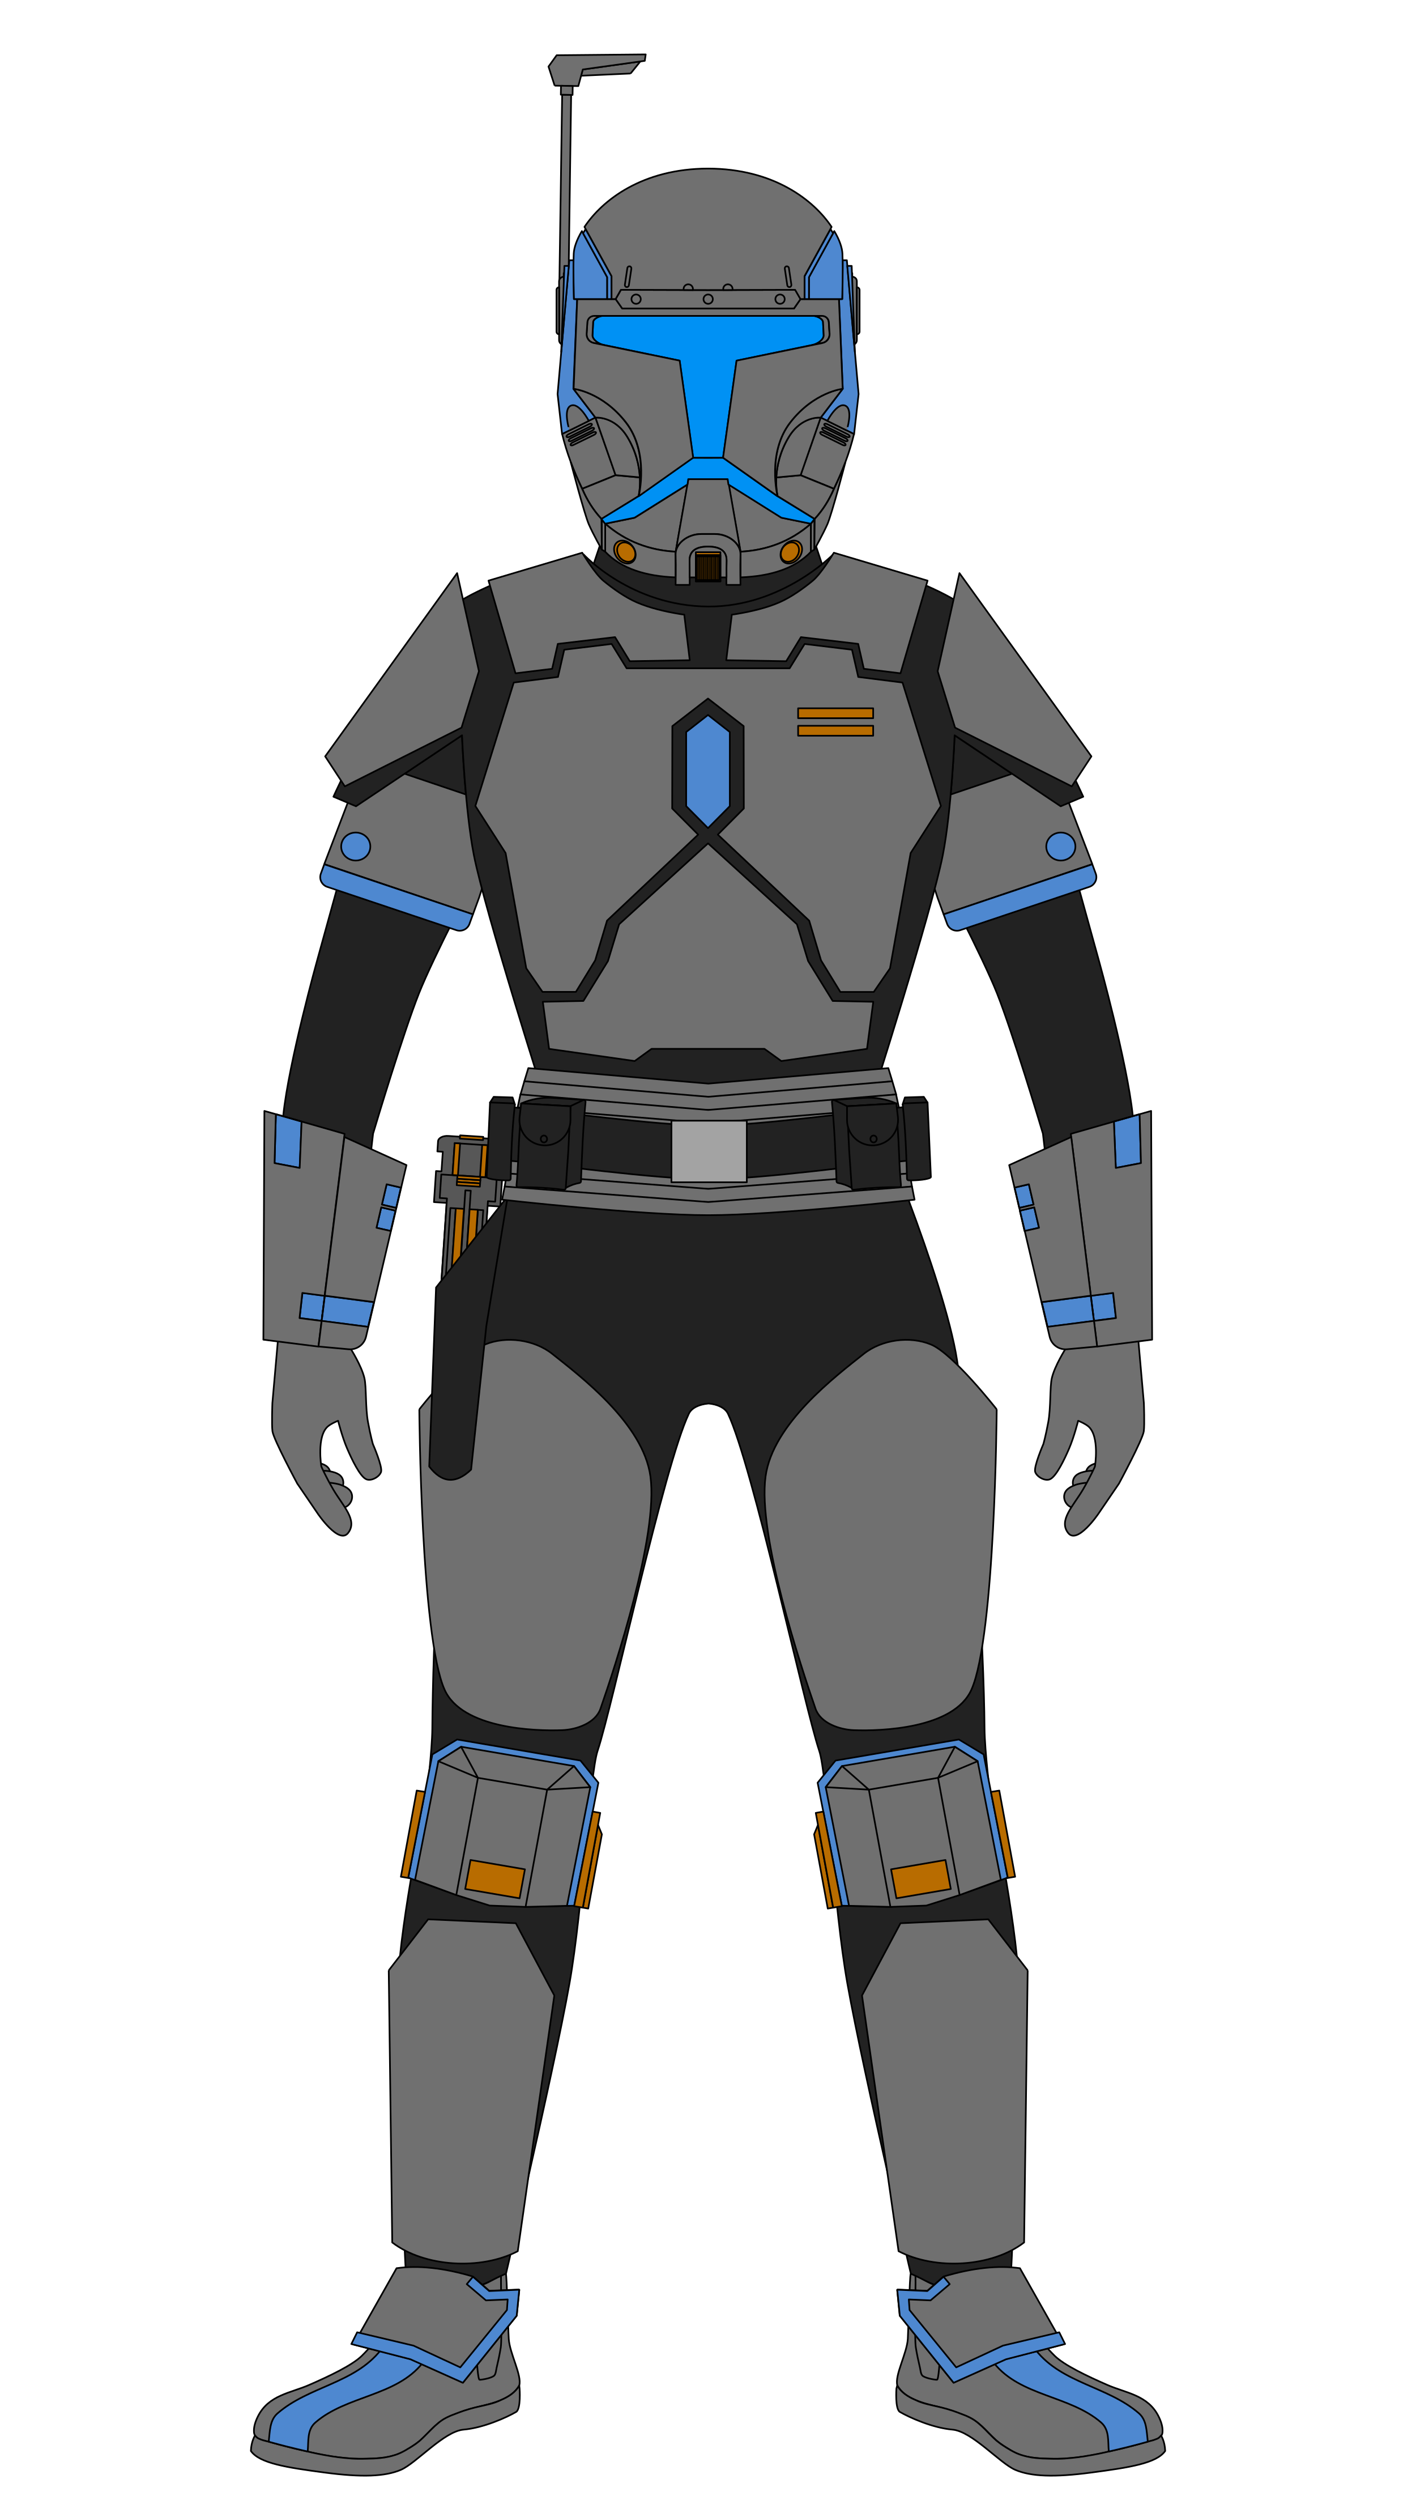 <?xml version='1.0' encoding='UTF-8'?>
<svg version="1.1" id="Female-Body" xmlns="http://www.w3.org/2000/svg" xmlns:serif="http://www.serif.com/" viewBox="0 -55 170 300" style="fill-rule: evenodd; stroke-width: 0.2px; stroke-linejoin: round;" width="170" height="300">
<style>
mask {
mask-type: alpha;
}
.decal {
stroke: none;
}
</style>
<defs id="Masks" stroke="none">
<mask id="HelmetsMask"> <use href="#Helmets"/> </mask>
<mask id="CollarMask"> <use href="#Collar"/> </mask>
<mask id="ShouldersMask"> <use href="#Shoulders"/> </mask>
<mask id="ChestMask"> <use href="#Chest"/> </mask>
<mask id="BicepsMask"> <use href="#Biceps"/> </mask>
<mask id="GauntletsMask"> <use href="#Gauntlets"/> </mask>
<mask id="WaistMask"> <use href="#Waist"/> </mask>
<mask id="GroinMask"> <use href="#Groin"/> </mask>
<mask id="ThighsMask"> <use href="#Thighs"/> </mask>
<mask id="KneesMask"> <use href="#Knees"/> </mask>
<mask id="ShinsMask"> <use href="#Shins"/> </mask>
<mask id="FootMask"> <use href="#Foot"/> </mask>
</defs>
<defs id="Decals"/><g id="Main-Body" fill="white" stroke="black">
<g id="Extras_Back">
<g id="Back"><g id="NO-CAPES_Back" class="option" style="display: inherit;">
</g>
</g>
</g>
<g id="Extras-BackDecals" mask="url(#BackMask)">
</g>
<g id="Suit">
<g id="Neck-Seal">
<path id="Plain-Neck-Seal" class="option" d="M95.11,1.97l3.79,11.37l-1.61,2.77l-12.25,2.82l-12.32-2.82l-1.46-3.4 l3.63-10.74L85,2.66L95.11,1.97" fill="rgb(34, 34, 34)" style="display: inherit;"/></g>
<g id="Flight-Suit" fill="rgb(34, 34, 34)">
<path d="M38.1,60.17l5.2-18.8l12.15-8.13l1.9,16.49c0,0-5.25,9.95-7.06,14.51c-1.86,4.7-5.09,15.42-5.5,16.81 l-2.88,24.91l-8.36-2.66c0,0-0.3-17.29,0.46-24.47C34.68,72.42,38.1,60.17,38.1,60.17z"/>
<path d="M131.9,60.17l-5.22-18.86l-12.06-8.07l-1.92,16.59c0,0,5.2,9.85,7.01,14.41c1.86,4.7,5.09,15.42,5.5,16.81 l2.88,24.91l8.36-2.66c0,0,0.3-17.29-0.46-24.47C135.32,72.42,131.9,60.17,131.9,60.17z"/>
<path d="M84.99,113.44c-1.03,0.1-1.95,0.5-2.29,1.22c-3,6.3-9.17,35.13-10.95,40.44c-0.97,2.89-1.74,18.7-3.38,27.92 c-1.96,11.01-8.39,38.11-8.39,38.11l-11.15-1.15c0,0-1.44-27.22-1.04-37.12c0.3-7.53,3.42-22.31,3.42-22.31s0.67-5.4,0.69-8.12 c0.06-9.82,0.93-31.66,2.88-44.2C56.3,98.31,65.7,77.5,65.7,77.5s12.18,4.76,19.34,4.76c7.16,0,19.44-4.86,19.44-4.86 s8.88,20.92,10.42,30.83c1.95,12.54,3.24,34.38,3.3,44.2c0.02,2.72,0.69,8.12,0.69,8.12s3.12,14.79,3.42,22.31 c0.4,9.91-1.04,37.12-1.04,37.12l-11.15,1.15c0,0-6.43-27.1-8.39-38.11c-1.64-9.22-2.41-25.03-3.38-27.92 c-1.78-5.31-7.96-34.13-10.95-40.44c-0.35-0.73-1.3-1.14-2.34-1.23L84.99,113.44z"/>
</g>
<g id="Sleeves" class="toggle" fill="rgb(34, 34, 34)">
<path d="M41.92,41.42l0.81,0.34l12.73-8.52c0,0,0.36,8.98,1.42,14.37c0.15,0.75,0.37,1.69,0.64,2.79l-1.69,5.45 c0,0-5.75-2.25-8.27-3.72C45.11,50.7,40.7,47,40.7,47L41.92,41.42z"/>
<path d="M112.55,50.4c0.28-1.1,0.5-2.04,0.64-2.79c1.06-5.39,1.42-14.37,1.42-14.37l12.73,8.52l0.81-0.34l1.22,5.58 c0,0-4.4,3.7-6.85,5.13c-2.52,1.48-8.28,3.72-8.28,3.72L112.55,50.4z"/>
</g>
</g>
<g id="Boots"><g id="Basic_Boots" class="option" style="display: inherit;">
<g id="Main_Basic-Boot" fill="rgb(112, 112, 112)">
<path d="M60.73,217.89c-0.18-0.07-2.31,1.28-3.52,1.48c-1.29,0.22-2.7,0.2-4.07,0.06l-0.56-0.06l-0.02,0l-0.07-0.01 l-0.18-0.02l-0.28-0.04l-0.12-0.02c-0.32-0.04-0.64-0.09-0.95-0.14l-0.49-0.1l-0.1-0.03l-0.04-0.01l-0.08-0.02l-0.34-0.08 l-0.3-0.08l-0.05-0.01c-1.05-0.28-0.85-0.78-0.85-0.78c0,1.45-1.51,5.98-5.27,9.68c-1.14,1.13-3.92,2.45-6.33,3.5 c-2.21,0.97-4.87,1.2-6.15,3.78c-0.28,0.56-0.52,1.24-0.47,1.88c0.06,0.82,0.95,0.93,1.65,1.13c1.73,0.49,3.22,0.86,5.22,1.31 c2.28,0.51,4.34,0.82,6.65,0.76c1.73-0.05,3.2-0.12,4.72-1.03c0.61-0.37,1.24-0.74,1.77-1.22c1.19-1.08,1.96-2.21,3.48-2.85 c1.1-0.47,2.24-0.85,3.41-1.13c1.65-0.39,4.06-0.94,4.95-2.57c0.34-1.22-1.15-3.83-1.26-5.59 C60.99,224.26,60.85,217.94,60.73,217.89z"/>
<path d="M109.34,217.89c0.18-0.07,2.31,1.28,3.52,1.48c1.29,0.22,2.7,0.2,4.07,0.06l0.55-0.06l0.02,0l0.07-0.01 l0.18-0.02l0.28-0.04l0.12-0.02c0.32-0.04,0.64-0.09,0.95-0.14l0.49-0.1l0.1-0.03l0.04-0.01l0.08-0.02l0.34-0.08l0.3-0.08 l0.05-0.01c1.05-0.28,0.85-0.78,0.85-0.78c0,1.45,1.51,5.98,5.27,9.68c1.14,1.13,3.92,2.45,6.33,3.5 c2.21,0.97,4.87,1.2,6.15,3.78c0.28,0.56,0.52,1.24,0.47,1.88c-0.06,0.82-0.95,0.93-1.65,1.13c-1.73,0.49-3.22,0.86-5.21,1.31 c-2.28,0.51-4.34,0.82-6.65,0.76c-1.73-0.05-3.2-0.12-4.72-1.03c-0.61-0.37-1.24-0.74-1.77-1.22c-1.19-1.08-1.96-2.21-3.48-2.85 c-1.11-0.47-2.24-0.85-3.41-1.13c-1.65-0.39-4.07-0.94-4.95-2.57c-0.34-1.22,1.15-3.83,1.26-5.59 C109.07,224.26,109.21,217.94,109.34,217.89z"/>
</g>
<g id="Bottom_Basic-Boot" fill="rgb(112, 112, 112)">
<path d="M62.34,231.27c-0.44,0.81-1.26,1.35-2.18,1.74c-0.84,0.42-1.82,0.6-2.77,0.82 c-0.13,0.03-0.26,0.06-0.38,0.09c-0.19,0.05-0.38,0.1-0.56,0.15c-0.06,0.02-0.11,0.03-0.17,0.05l-0.1,0.03 c-0.06,0.02-0.12,0.04-0.18,0.06c-0.03,0.01-0.05,0.02-0.08,0.02c-0.1,0.03-0.2,0.07-0.31,0.1c-0.04,0.01-0.07,0.02-0.11,0.04 l-0.05,0.02c-0.16,0.05-0.31,0.11-0.47,0.17c-0.03,0.01-0.07,0.03-0.1,0.04c-0.14,0.05-0.28,0.11-0.42,0.16l-0.11,0.04 c-0.08,0.03-0.17,0.07-0.25,0.1c-0.04,0.01-0.07,0.03-0.11,0.05c-0.25,0.11-0.48,0.22-0.7,0.35l-0.03,0.02 c-0.02,0.01-0.03,0.02-0.05,0.03c-0.07,0.04-0.13,0.08-0.2,0.13l-0.04,0.03c-0.01,0.01-0.03,0.02-0.04,0.03 c-0.06,0.05-0.13,0.09-0.19,0.14l-0.05,0.04l-0.08,0.07c-0.26,0.21-0.51,0.44-0.75,0.68l-0.07,0.07c-0.13,0.13-0.26,0.26-0.4,0.4 c-0.14,0.14-0.28,0.28-0.42,0.42c-0.14,0.14-0.29,0.29-0.45,0.43l-0.05,0.05c-0.05,0.04-0.1,0.08-0.14,0.12 c-0.01,0.01-0.02,0.01-0.03,0.02c-0.08,0.06-0.16,0.13-0.24,0.19c-0.05,0.04-0.11,0.08-0.16,0.12l-0.03,0.02 c-0.07,0.05-0.14,0.1-0.21,0.14c-0.03,0.02-0.06,0.04-0.09,0.06c-0.1,0.07-0.21,0.13-0.31,0.2c-0.07,0.04-0.14,0.09-0.22,0.13 l-0.09,0.05l-0.23,0.14l-0.11,0.06l-0.07,0.04l-0.07,0.04c-0.11,0.06-0.21,0.11-0.32,0.16c-0.05,0.02-0.1,0.05-0.15,0.07 l-0.05,0.02c-0.32,0.14-0.63,0.24-0.95,0.32l-0.06,0.01l-0.07,0.02c-0.02,0-0.05,0.01-0.07,0.02c-0.06,0.01-0.13,0.03-0.2,0.04 c-0.05,0.01-0.1,0.02-0.15,0.03l-0.12,0.02l-0.04,0.01c-0.03,0.01-0.07,0.01-0.1,0.02c-0.06,0.01-0.11,0.02-0.17,0.02 c-0.08,0.01-0.16,0.02-0.24,0.03c-0.02,0-0.04,0.01-0.06,0.01c-0.2,0.02-0.41,0.04-0.61,0.05c-0.11,0.01-0.23,0.01-0.34,0.02 l-0.1,0c-0.22,0.01-0.44,0.02-0.66,0.02c-0.14,0-0.29,0.01-0.43,0.01c-0.05,0-0.1,0-0.16,0c-0.07,0-0.15,0-0.22,0 c-0.05,0-0.11,0-0.16,0l-0.05,0c-0.26-0.01-0.52-0.01-0.78-0.03c-0.03,0-0.07,0-0.11-0.01l-0.1-0.01c-0.03,0-0.07,0-0.1-0.01 c-0.38-0.03-0.76-0.06-1.13-0.11l-0.1-0.01c-0.09-0.01-0.19-0.02-0.28-0.04c-0.04-0.01-0.08-0.01-0.12-0.02l-0.1-0.01 c-0.08-0.01-0.15-0.02-0.23-0.03c-0.33-0.05-0.66-0.11-0.99-0.17c-0.07-0.01-0.15-0.03-0.22-0.04l-0.1-0.02 c-0.03-0.01-0.07-0.01-0.1-0.02l-0.1-0.02c-0.03-0.01-0.07-0.01-0.1-0.02l-0.07-0.01c-0.08-0.02-0.16-0.03-0.24-0.05l-0.1-0.02 c-0.1-0.02-0.19-0.04-0.28-0.06c-0.08-0.02-0.16-0.04-0.25-0.05l-0.02-0.01c-0.52-0.12-1.01-0.23-1.48-0.34l-0.18-0.04 c-0.13-0.03-0.26-0.06-0.39-0.09l-0.16-0.04l-0.07-0.02c-0.18-0.04-0.37-0.09-0.55-0.14c-0.11-0.03-0.22-0.06-0.33-0.08 c-0.32-0.08-0.63-0.16-0.94-0.25l-0.14-0.04c-0.05-0.01-0.1-0.03-0.16-0.04l-0.06-0.02c-0.24-0.07-0.49-0.13-0.74-0.2l-0.06-0.02 L32,237.96l-0.26-0.07l-0.09-0.02l-0.13-0.04l-0.05-0.02l-0.11-0.04l-0.09-0.03l-0.04-0.02l-0.05-0.02l-0.02-0.01l-0.05-0.02 l-0.05-0.02l-0.02-0.01l-0.05-0.03l-0.06-0.03l-0.05-0.04l-0.05-0.04c-0.08-0.07-0.15-0.14-0.21-0.23l0,0c0,0-0.46,0.68-0.5,1.86 c1.04,1.49,4.31,1.99,8.84,2.59c4.5,0.6,7.28,0.48,9.16-0.32c1.88-0.81,5.18-4.63,7.54-4.83c2.36-0.2,5.15-1.45,6.3-2.12 c0.6-0.35,0.42-2.81,0.42-2.81L62.34,231.27z"/>
<path d="M107.72,231.27c0.44,0.81,1.26,1.35,2.18,1.74c0.84,0.42,1.82,0.6,2.77,0.82c0.13,0.03,0.25,0.06,0.38,0.09 c0.19,0.05,0.38,0.1,0.56,0.15c0.06,0.02,0.11,0.03,0.17,0.05l0.1,0.03c0.06,0.02,0.12,0.04,0.18,0.06 c0.03,0.01,0.05,0.02,0.08,0.02c0.1,0.03,0.2,0.07,0.31,0.1c0.04,0.01,0.07,0.02,0.11,0.04l0.05,0.02 c0.16,0.05,0.31,0.11,0.47,0.17c0.03,0.01,0.07,0.03,0.1,0.04c0.14,0.05,0.28,0.11,0.42,0.16l0.11,0.04 c0.08,0.03,0.17,0.07,0.25,0.1c0.04,0.01,0.07,0.03,0.11,0.05c0.25,0.11,0.48,0.22,0.69,0.35l0.03,0.02 c0.02,0.01,0.03,0.02,0.05,0.03c0.07,0.04,0.13,0.08,0.2,0.13l0.04,0.03c0.01,0.01,0.03,0.02,0.04,0.03 c0.06,0.05,0.13,0.09,0.19,0.14l0.05,0.04l0.08,0.07c0.26,0.21,0.51,0.44,0.75,0.68l0.07,0.07c0.13,0.13,0.26,0.26,0.39,0.4 c0.14,0.14,0.28,0.28,0.42,0.42c0.15,0.14,0.29,0.29,0.45,0.43l0.05,0.05c0.05,0.04,0.1,0.08,0.15,0.12 c0.01,0.01,0.02,0.01,0.03,0.02c0.08,0.06,0.16,0.13,0.24,0.19c0.05,0.04,0.11,0.08,0.16,0.12l0.03,0.02 c0.07,0.05,0.14,0.1,0.21,0.14c0.03,0.02,0.06,0.04,0.09,0.06c0.1,0.07,0.2,0.13,0.31,0.2c0.07,0.04,0.14,0.09,0.21,0.13 l0.09,0.05l0.23,0.14l0.11,0.06l0.07,0.04l0.07,0.04c0.11,0.06,0.21,0.11,0.32,0.16c0.05,0.02,0.1,0.05,0.15,0.07l0.05,0.02 c0.32,0.14,0.63,0.24,0.95,0.32l0.06,0.01l0.07,0.02c0.02,0,0.05,0.01,0.07,0.02c0.07,0.01,0.13,0.03,0.2,0.04 c0.05,0.01,0.1,0.02,0.15,0.03l0.12,0.02l0.04,0.01c0.03,0.01,0.07,0.01,0.1,0.02c0.06,0.01,0.11,0.02,0.17,0.02 c0.08,0.01,0.16,0.02,0.24,0.03c0.02,0,0.04,0.01,0.06,0.01c0.2,0.02,0.41,0.04,0.61,0.05c0.11,0.01,0.23,0.01,0.34,0.02l0.1,0 c0.22,0.01,0.44,0.02,0.66,0.02c0.14,0,0.29,0.01,0.43,0.01c0.05,0,0.1,0,0.16,0c0.07,0,0.15,0,0.22,0c0.05,0,0.11,0,0.16,0 l0.05,0c0.26-0.01,0.52-0.01,0.78-0.03c0.04,0,0.07,0,0.11-0.01l0.1-0.01c0.03,0,0.07,0,0.1-0.01c0.38-0.03,0.76-0.06,1.13-0.11 l0.1-0.01c0.09-0.01,0.19-0.02,0.28-0.04c0.04-0.01,0.08-0.01,0.12-0.02l0.1-0.01c0.08-0.01,0.15-0.02,0.23-0.03 c0.33-0.05,0.66-0.11,0.99-0.17c0.07-0.01,0.15-0.03,0.22-0.04l0.1-0.02c0.03-0.01,0.07-0.01,0.1-0.02l0.1-0.02 c0.03-0.01,0.07-0.01,0.1-0.02l0.07-0.01c0.08-0.02,0.16-0.03,0.24-0.05l0.1-0.02c0.09-0.02,0.19-0.04,0.28-0.06 c0.08-0.02,0.16-0.04,0.25-0.05l0.02-0.01c0.52-0.12,1.01-0.23,1.48-0.34l0.18-0.04c0.13-0.03,0.26-0.06,0.39-0.09l0.16-0.04 l0.07-0.02c0.19-0.04,0.37-0.09,0.55-0.14c0.11-0.03,0.22-0.06,0.32-0.08c0.31-0.08,0.63-0.16,0.94-0.25l0.14-0.04 c0.05-0.01,0.1-0.03,0.16-0.04l0.06-0.02c0.24-0.07,0.49-0.13,0.74-0.2l0.06-0.02l0.09-0.02l0.26-0.07l0.09-0.02l0.13-0.04 l0.05-0.02l0.11-0.04l0.09-0.03l0.04-0.02l0.05-0.02l0.03-0.01l0.05-0.02l0.05-0.02l0.02-0.01l0.05-0.03l0.05-0.03l0.05-0.04 l0.05-0.04c0.08-0.07,0.15-0.14,0.21-0.23l0,0c0,0,0.46,0.68,0.5,1.86c-1.04,1.49-4.31,1.99-8.84,2.59 c-4.5,0.6-7.28,0.48-9.16-0.32c-1.88-0.81-5.18-4.63-7.55-4.83c-2.36-0.2-5.15-1.45-6.3-2.12c-0.6-0.35-0.42-2.81-0.42-2.81 L107.72,231.27z"/>
</g>
<g id="Top_Basic-Boot" fill="rgb(78, 136, 208)">
<path d="M49.35,218.75c-0.62,3.05-1.6,5.71-3.64,8.28c-3.18,4.01-8.62,4.33-12.38,7.58 c-0.97,0.83-0.92,2.18-1.07,3.41c1.56,0.44,2.93,0.78,4.68,1.18c0.12-1.23-0.1-2.6,0.93-3.49c3.76-3.25,9.68-3.13,12.86-7.13 c2.08-2.62,2.09-5.99,2.69-9.13c-0.09-0.01-0.19-0.02-0.28-0.02l-0.56-0.06l-0.02,0l-0.07-0.01l-0.18-0.02l-0.28-0.04l-0.12-0.02 c-0.32-0.04-0.64-0.09-0.95-0.14l-0.49-0.1l-0.1-0.03l-0.04-0.01l-0.08-0.02l-0.34-0.08l-0.3-0.08l-0.05-0.01 C49.49,218.79,49.42,218.77,49.35,218.75z"/>
<path d="M120.71,218.75c0.63,3.05,1.6,5.71,3.64,8.28c3.18,4.01,8.62,4.33,12.38,7.58c0.96,0.83,0.92,2.18,1.07,3.41 c-1.56,0.44-2.93,0.78-4.68,1.18c-0.12-1.23,0.1-2.6-0.93-3.49c-3.76-3.25-9.68-3.13-12.86-7.13c-2.08-2.62-2.09-5.99-2.69-9.13 c0.09-0.01,0.19-0.02,0.28-0.02l0.55-0.06l0.02,0l0.07-0.01l0.18-0.02l0.28-0.04l0.12-0.02c0.32-0.04,0.64-0.09,0.95-0.14 l0.49-0.1l0.1-0.03l0.04-0.01l0.08-0.02l0.34-0.08l0.3-0.08l0.05-0.01C120.57,218.79,120.64,218.77,120.71,218.75z"/>
</g>
<g id="Side_Basic-Boot" fill="rgb(112, 112, 112)">
<path d="M60.15,218.12c-1.21,0.53-1.84,1.07-2.95,1.25c-0.06,0.01-0.12,0.02-0.18,0.03 c-0.02,0.38-0.01,0.77-0.02,1.11c-0.04,1.92,0.2,10.09,0.58,10.08c0.38-0.01,1.48-0.22,1.76-0.51c0.19-0.2,0.22-0.67,0.28-0.92 c0.19-0.81,0.37-1.63,0.5-2.45C60.29,225.59,60.12,219.79,60.15,218.12z"/>
<path d="M109.91,218.12c1.21,0.53,1.85,1.07,2.95,1.25c0.06,0.01,0.12,0.02,0.18,0.03c0.02,0.38,0.01,0.77,0.02,1.11 c0.04,1.92-0.2,10.09-0.57,10.08c-0.38-0.01-1.48-0.22-1.76-0.51c-0.19-0.2-0.22-0.67-0.28-0.92c-0.19-0.81-0.37-1.63-0.5-2.45 C109.77,225.59,109.95,219.79,109.91,218.12z"/>
</g>
</g>
</g>
<g id="Gloves">
<g id="Left-Glove"><g id="Basic_Left_Glove" class="option" fill="rgb(112, 112, 112)" style="display: inherit;">
<path d="M133.16,120.46c-0.46-0.03-0.9-0.01-1.36,0.09c-0.31,0.07-0.62,0.16-0.9,0.34 c-0.85,0.55-0.62,1.76,0.14,2.21c0.89,0.53,2.29,0.01,2.69-1.02C133.9,121.66,133.39,120.86,133.16,120.46"/>
<path d="M131.6,121.51c-0.46-0.02-0.9-0.02-1.36,0.09c-0.31,0.07-0.62,0.16-0.9,0.34c-0.85,0.55-0.62,1.76,0.14,2.21 c0.89,0.53,2.29,0.01,2.69-1.02C132.34,122.71,131.83,121.91,131.6,121.51"/>
<path d="M130.49,122.93c-0.46,0.05-1.02,0.12-1.46,0.3c-0.3,0.12-0.59,0.25-0.85,0.47c-0.78,0.68-0.4,1.83,0.4,2.17 c0.94,0.39,2.27-0.34,2.55-1.42C131.24,124.01,130.49,122.93,130.49,122.93z"/>
<path d="M127.97,106.79c0,0-1.34,2.09-1.69,3.59c-0.25,1.06-0.11,3.58-0.43,5.28c-0.31,1.7-0.59,2.64-0.59,2.64 s-1.18,2.71-0.98,3.34c0.21,0.62,1.25,1.18,1.84,0.85c0.74-0.41,1.66-2.32,2.24-3.67c0.59-1.37,1.08-3.32,1.08-3.32 s0.81,0.32,1.23,0.68c1.38,1.2,0.78,4.82,0.78,4.82s-0.57,1.29-1.43,2.75c-1.17,1.99-2.97,3.7-1.78,5.22 c1.11,1.42,3.63-2.31,3.63-2.31l2.47-3.62c0,0,2.84-5.26,2.98-6.28c0.11-0.78,0.01-3.38,0.01-3.38l-0.89-10.08l-4.5,0.42 l-3.7,1.36L127.97,106.79"/>
</g>
</g>
<g id="Right-Glove"><g id="Basic_Right_Glove" class="option" fill="rgb(112, 112, 112)" style="display: inherit;">
<path d="M36.86,120.46c0.46-0.03,0.9-0.01,1.36,0.09c0.31,0.07,0.62,0.16,0.9,0.34c0.85,0.55,0.62,1.76-0.14,2.21 c-0.89,0.53-2.29,0.01-2.69-1.02C36.12,121.66,36.64,120.86,36.86,120.46"/>
<path d="M38.42,121.51c0.46-0.02,0.9-0.02,1.36,0.09c0.31,0.07,0.62,0.16,0.9,0.34c0.85,0.55,0.62,1.76-0.14,2.21 c-0.89,0.53-2.29,0.01-2.69-1.02C37.68,122.71,38.2,121.91,38.42,121.51"/>
<path d="M39.54,122.93c0.46,0.05,1.02,0.12,1.46,0.3c0.3,0.12,0.6,0.25,0.85,0.47c0.78,0.68,0.4,1.83-0.4,2.17 c-0.94,0.39-2.27-0.34-2.55-1.42C38.78,124.01,39.54,122.93,39.54,122.93z"/>
<path d="M42.06,106.79c0,0,1.34,2.09,1.69,3.59c0.25,1.06,0.11,3.58,0.43,5.28c0.31,1.7,0.59,2.64,0.59,2.64 s1.18,2.71,0.98,3.34c-0.21,0.62-1.24,1.18-1.84,0.85c-0.74-0.41-1.66-2.32-2.24-3.67c-0.59-1.37-1.08-3.32-1.08-3.32 s-0.81,0.32-1.23,0.68c-1.38,1.2-0.78,4.82-0.78,4.82s0.57,1.29,1.43,2.75c1.17,1.99,2.97,3.7,1.78,5.22 c-1.11,1.42-3.63-2.31-3.63-2.31l-2.47-3.62c0,0-2.84-5.26-2.98-6.28c-0.11-0.78-0.01-3.38-0.01-3.38l0.89-10.08l4.5,0.42 l3.7,1.36L42.06,106.79"/>
</g>
</g>
</g>
<g id="Biceps">
<g id="Left-Biceps"><g id="Full-Band_Biceps_Left" class="option" style="display: inherit;">
<path id="Main_Full-Band_Biceps_Left" d="M113.29,54.73l-0.74-2.02l-3.43-10.67c0,0,12.7-4.29,16.3-5.51 c0.52-0.18,1.09,0.09,1.29,0.6c1.1,2.89,4.43,11.57,4.43,11.57L113.29,54.73" fill="rgb(112, 112, 112)"/>
<g id="Trim_Full-Band_Biceps_Left" fill="rgb(78, 136, 208)">
<path d="M127.36,44.91c0.97,0,1.75,0.75,1.75,1.68c0,0.93-0.78,1.68-1.75,1.68c-0.97,0-1.75-0.75-1.75-1.68 C125.61,45.66,126.39,44.91,127.36,44.91"/>
<path d="M131.14,48.72l0.41,1.12c0.12,0.31,0.1,0.66-0.05,0.96c-0.15,0.3-0.41,0.53-0.72,0.63 c-3.28,1.1-12.3,4.12-15.5,5.2c-0.64,0.21-1.33-0.12-1.57-0.75l-0.42-1.15L131.14,48.72"/>
</g>
</g></g>
<g id="Right-Biceps"><g id="Full-Band_Biceps_Right" class="option" style="display: inherit;">
<path id="Main_Full-Band_Biceps_Right" d="M56.78,54.73l0.74-2.02l3.43-10.67c0,0-12.7-4.29-16.3-5.51 c-0.52-0.18-1.09,0.09-1.29,0.6c-1.1,2.89-4.43,11.57-4.43,11.57L56.78,54.73" fill="rgb(112, 112, 112)"/>
<g id="Trim_Full-Band_Biceps_Right" fill="rgb(78, 136, 208)">
<path d="M42.71,44.91c-0.97,0-1.75,0.75-1.75,1.68c0,0.93,0.79,1.68,1.75,1.68c0.97,0,1.75-0.75,1.75-1.68 C44.47,45.66,43.68,44.91,42.71,44.91"/>
<path d="M38.93,48.72l-0.41,1.12c-0.11,0.31-0.1,0.66,0.05,0.96s0.41,0.53,0.72,0.63c3.28,1.1,12.3,4.12,15.51,5.2 c0.64,0.21,1.33-0.12,1.56-0.75l0.42-1.15L38.93,48.72"/>
</g>
</g></g>
</g>
<g id="BicepsDecals" mask="url(#BicepsMask)">
</g>
<path id="Vest" d="M91.61,82.96c-4.3,0.88-8.84,0.88-13.14,0c-4.33-0.88-12.83-5.29-12.83-5.29s-7.42-23.26-8.75-30.06 c-1.06-5.39-1.42-14.37-1.42-14.37l-12.73,8.52l-2.71-1.15c0,0,7.62-16.73,12.62-21.57c4.53-4.39,17.42-7.5,17.42-7.5 s5.68,6.2,14.97,6.25c8.84,0.04,14.97-6.25,14.97-6.25s12.89,3.12,17.42,7.5c5.01,4.85,12.62,21.57,12.62,21.57l-2.71,1.15 l-12.73-8.52c0,0-0.36,8.98-1.42,14.37c-1.33,6.79-8.76,30.06-8.76,30.06S95.93,82.08,91.61,82.96z" fill="rgb(34, 34, 34)"/>
<g id="SuitDecals" mask="url(#SuitMask)">
</g>
<g class="swappable" id="Chest"><g id="Chest_Galaxy">
<g id="Abdomen_Galaxy">
<path id="Abdomen-Plate_Galaxy" d="M78.22,70.87l-2.02,1.46l-10.28-1.46l-0.75-5.65l4.87-0.1l2.95-4.79l1.34-4.41 l10.66-9.7L85,46.24l0.02-0.02l10.66,9.7l1.34,4.41l2.95,4.79l4.87,0.1l-0.75,5.65L93.8,72.33l-2.02-1.46H78.22z" fill="rgb(112, 112, 112)"/>
<path id="Trauma-Plate_Abdomen_Galaxy" class="toggle" style="display:none" d="M84.98,48.45l-9.21,8.38l-1.27,4.18l-3.53,5.74l-3.92,0.08 l0.34,2.59l8.37,1.19l1.91-1.38h14.64l1.91,1.38l8.37-1.19l0.34-2.59l-3.92-0.08l-3.53-5.74l-1.27-4.18l-9.21-8.38L85,48.47 L84.98,48.45z" fill="rgb(255, 255, 255)"/>
</g>
<g id="Full-Chest_Galaxy">
<path id="Chest-Plate_Galaxy" d="M80.72,32.14l-0.02,9.88l3.12,3.14L72.88,55.48l-1.42,4.76l-2.32,3.79h-4.01 l-1.95-2.83L60.7,47.37l-3.63-5.65l4.61-14.81l5.31-0.67l0.75-3.27l5.69-0.69l1.8,2.92h19.57l1.8-2.92l5.69,0.69l0.75,3.27 l5.31,0.67l4.61,14.81l-3.63,5.65l-2.48,13.84l-1.95,2.83h-4.01l-2.32-3.79l-1.42-4.76L86.18,45.16l3.12-3.14l-0.02-9.88 L85,28.83L80.72,32.14z" fill="rgb(112, 112, 112)"/>
<path id="Trauma-Plating_Left-Chest_Galaxy" class="toggle" style="display:none" d="M95.71,26.84H85.12l5.81,4.5l0.02,11.36l-2.42,2.42 l10.04,9.47l1.49,4.98l1.73,2.82H104l1.25-1.82l2.47-13.81l3.4-5.29l-4.06-13.06l-5.4-0.68l-0.75-3.27l-3.48-0.42L95.71,26.84z" fill="rgb(255, 255, 255)"/>
<path id="Trauma-Plating_Right-Chest_Galaxy" class="toggle" style="display:none" d="M72.56,24.04l-3.48,0.42l-0.75,3.27l-5.4,0.68 l-4.07,13.06l3.4,5.29l2.47,13.81L66,62.39h2.21l1.73-2.82l1.49-4.98l10.04-9.47l-2.42-2.42l0.02-11.36l5.81-4.5H74.29 L72.56,24.04z" fill="rgb(255, 255, 255)"/>
<g id="Accents_Chest-Plate_Galaxy" class="toggle" fill="rgb(184, 108, 0)">
<rect x="95.82" y="30" width="9.01" height="1.19"/>
<rect x="95.82" y="32.1" width="9.01" height="1.19"/>
</g>
</g>
<g id="Iron-Heart_Galaxy">
<path id="Heart_Galaxy" d="M82.38,41.74v-8.89L85,30.8l2.62,2.05v8.89L85,44.38L82.38,41.74z" fill="rgb(78, 136, 208)"/>
<g id="None_Heart_Galaxy" class="option" style="display: inherit;">
</g></g>
<g id="Neck-Armor_Galaxy">
<g id="Neck-Plate_Galaxy" fill="rgb(112, 112, 112)">
<path d="M82.81,24.23l-7.2,0.12l-1.77-2.89l-6.87,0.81l-0.68,2.99l-4.4,0.54l-3.24-11.12l11.25-3.35 c0,0,1.49,2.51,2.57,3.39c1.11,0.91,2.59,1.97,3.98,2.57c1.52,0.66,3.37,1.1,5.13,1.39c0.18,0.03,0.37,0.06,0.57,0.08 L82.81,24.23z"/>
<path d="M87.19,24.23l7.2,0.12l1.77-2.89l6.87,0.81l0.68,2.99l4.4,0.54l3.25-11.12l-11.25-3.35 c0,0-1.49,2.51-2.57,3.39c-1.11,0.91-2.59,1.97-3.98,2.57c-1.52,0.66-3.37,1.1-5.13,1.39c-0.18,0.03-0.37,0.06-0.57,0.08 L87.19,24.23z"/>
</g>
<g id="Trauma-Plates_Neck_Galaxy" class="toggle" style="display:none" fill="rgb(255, 255, 255)"/>
</g>
</g></g>
<g id="ChestDecals" mask="url(#ChestMask)">
</g>
<g id="Chest-Attachments"><g id="No-Device_Accessories_Chest" class="option" style="display: inherit;">
</g>
</g>
<g id="Collar"><g id="None_Collar" class="option" style="display: inherit;">
</g>
</g>
<g id="CollarDecals" mask="url(#CollarMask)">
</g>
<g id="Helmets" class="swappable" transform="translate(45,-52)"><g id="Helmet_RC">
<g id="Left-Earcap_RC" class="toggle"><g id="Ear-Cap_Left_RC" fill="rgb(112, 112, 112)">
<path d="M56.6,29l0.72,0.79v9.87l-0.72,0.79V29z"/>
<path d="M57.31,30.21L57.31,30.21c0.15,0,0.29,0.06,0.4,0.16c0.11,0.11,0.16,0.25,0.16,0.4c0,1.5,0,5.56,0,7.05 c0,0.15-0.06,0.29-0.16,0.4c-0.11,0.11-0.25,0.16-0.4,0.16l0,0V30.21z"/>
<path d="M57.87,31.48L57.87,31.48c0.09,0,0.17,0.03,0.23,0.09c0.06,0.06,0.1,0.14,0.1,0.23v4.99 c0,0.09-0.03,0.17-0.1,0.23c-0.06,0.06-0.14,0.1-0.23,0.1l0,0V31.48z"/>
</g>
</g>
<g id="Right-Earcap_RC" class="toggle"><g id="Range-Finder_Right_RC" class="option" style="display: inherit;">
<path id="Shaft_Right_Range-Finder_RC" d="M22.49,8.37l1.08,0.02l-0.38,26.9l-1.1,0.05L22.49,8.37z" fill="rgb(112, 112, 112)"/>
<path id="Finder_Right_Range-Finder_RC" d="M30.71,5.82l-5.95,0.27l0.2-0.75l6.92-0.97L30.71,5.82" fill="rgb(112, 112, 112)"/>
<g id="Cover_Right_Range-Finder_RC" fill="rgb(112, 112, 112)">
<path d="M21.59,7.28l2.84,0.05l0.54-1.99l7.44-1.04l0.11-0.77l-10.69,0.1l-0.98,1.36L21.59,7.28"/>
<path d="M22.35,7.29l1.41,0.03l-0.02,1.07l-1.41-0.03L22.35,7.29"/>
</g>
</g>
<g id="Ear-Cap_Right_RC" fill="rgb(112, 112, 112)">
<path d="M23.4,29l-0.72,0.79v9.87l0.72,0.79V29z"/>
<path d="M22.69,30.21L22.69,30.21c-0.15,0-0.29,0.06-0.4,0.16c-0.11,0.11-0.17,0.25-0.17,0.4c0,1.5,0,5.56,0,7.05 c0,0.15,0.06,0.29,0.17,0.4c0.1,0.11,0.25,0.16,0.4,0.16l0,0V30.21z"/>
<path d="M22.13,31.48L22.13,31.48c-0.09,0-0.17,0.03-0.23,0.09c-0.06,0.06-0.09,0.14-0.09,0.23v4.99 c0,0.09,0.03,0.17,0.09,0.23c0.06,0.06,0.14,0.1,0.23,0.1l0,0V31.48z"/>
</g>
</g>
<g id="Helmet_Pieces_RC">
<g id="Sides_RC" fill="rgb(78, 136, 208)">
<path d="M22.48,49.1l-0.54-4.81l1.41-16.06h0.5l0.05,4.66l0.39,0.01l-0.45,10.76l2.64,3.46L22.48,49.1z"/>
<path d="M23.29,28.91h-0.53l-0.38,10.32L23.29,28.91z"/>
<path d="M57.54,49.1l0.54-4.81l-1.41-16.06h-0.5l-0.05,4.66l-0.39,0.01l0.45,10.76l-2.64,3.46L57.54,49.1z"/>
<path d="M56.72,28.91h0.53l0.38,10.32L56.72,28.91z"/>
</g>
<g id="Mouth-4_RC" fill="rgb(112, 112, 112)">
<path d="M37.55,55.14l-1.43,8.07c-3.11-0.17-5.96-1.19-8.45-3.36l3.53-0.72L37.55,55.14z"/>
<path d="M36.11,66.29c-3.55-0.14-6.49-1.02-8.45-3.08v-3.36c2.49,2.17,5.34,3.19,8.45,3.36V66.29z"/>
<path d="M42.47,55.14l1.43,8.07c3.11-0.17,5.96-1.19,8.45-3.36l-3.53-0.72L42.47,55.14z"/>
<path d="M43.91,66.29c3.55-0.14,6.49-1.02,8.45-3.08v-3.36c-2.49,2.17-5.34,3.19-8.45,3.36V66.29z"/>
</g>
<g id="Mouth-3_RC" fill="rgb(112, 112, 112)">
<path d="M39.21,61.08c-1.66,0-3.05,1.13-3.09,2.37v0.11c0-0.04,0-0.07,0-0.11V63.2l1.52-8.7h4.75l1.52,8.7v0.25 c0,0.04,0,0.07,0,0.11v-0.11c-0.04-1.23-1.43-2.37-3.09-2.37H39.21z"/>
<path d="M39.98,62.59c-1.21,0-2.22,0.4-2.19,1.69c0.02,0.82,0.02,1.99,0.01,2.91h-1.69c0,0,0.05-2.12,0-3.63 c-0.04-1.27,1.38-2.47,3.09-2.47h1.61c1.71,0,3.13,1.2,3.09,2.47c-0.05,1.51,0,3.63,0,3.63h-1.69c-0.01-0.91-0.01-2.08,0.01-2.91 c0.03-1.29-0.98-1.69-2.19-1.69H39.98z"/>
<path d="M37.8,66.29c0-0.7,0-1.43-0.01-2c-0.03-1.29,0.98-1.69,2.19-1.69h0.06c1.21,0,2.22,0.4,2.19,1.69 c-0.01,0.57-0.02,1.3-0.01,2H37.8z"/>
</g>
<g id="Mouth-2_RC" fill="rgb(184, 108, 0)">
<rect x="38.54" y="63.27" width="2.95" height="3.5"/>
<rect x="38.54" y="63.61" width="2.95" height="3.16"/>
<rect x="38.69" y="63.77" width="2.64" height="2.84"/>
<path d="M38.93,63.77v2.84"/>
<path d="M38.69,63.77v2.84"/>
<path d="M41.33,63.77v2.84"/>
<path d="M39.17,63.77v2.84"/>
<path d="M39.41,63.77v2.84"/>
<path d="M39.65,63.77v2.84"/>
<path d="M39.89,63.77v2.84"/>
<path d="M40.13,63.77v2.84"/>
<path d="M41.09,63.77v2.84"/>
<path d="M40.85,63.77v2.84"/>
<path d="M40.61,63.77v2.84"/>
<path d="M40.37,63.77v2.84"/>
</g>
<g id="Mouth-1_RC" fill="rgb(184, 108, 0)">
<path d="M29.1,62.07c0.5-0.39,1.32-0.18,1.83,0.47c0.51,0.65,0.51,1.5,0.01,1.89c-0.5,0.39-1.32,0.18-1.83-0.47 C28.6,63.31,28.59,62.46,29.1,62.07z"/>
<path d="M29.42,62.27c0.43-0.34,1.13-0.18,1.55,0.37c0.42,0.54,0.41,1.26-0.02,1.6c-0.43,0.34-1.13,0.17-1.55-0.37 C28.98,63.32,28.99,62.61,29.42,62.27z"/>
<path d="M50.92,62.07c-0.5-0.39-1.32-0.18-1.83,0.47c-0.51,0.65-0.51,1.5-0.01,1.89s1.32,0.18,1.83-0.47 C51.42,63.31,51.43,62.46,50.92,62.07z"/>
<path d="M50.6,62.27c-0.43-0.34-1.13-0.18-1.55,0.37s-0.41,1.26,0.02,1.6c0.44,0.34,1.13,0.17,1.55-0.37 C51.04,63.32,51.03,62.61,50.6,62.27z"/>
</g>
<g id="Face-3_RC" fill="rgb(112, 112, 112)">
<path d="M27.66,59.85v3.36l-0.41-0.26v-3.62L27.66,59.85z"/>
<path d="M26.49,47.11l-4,1.98c0.55,2.27,1.38,4.44,2.41,6.56l4.01-1.63L26.49,47.11z"/>
<path d="M31.67,56.54l-4.45,2.74c-0.99-1.06-1.75-2.28-2.32-3.62l4.01-1.63l2.92,0.27v0.01 C31.88,55.58,31.69,56.44,31.67,56.54z"/>
<path d="M23.53,52.49c0.4,1.07,0.86,2.13,1.36,3.17c0.58,1.34,1.33,2.56,2.32,3.62l0.04,3.67 c0,0-1.02-1.79-1.56-3.03C25.15,58.67,23.53,52.49,23.53,52.49L23.53,52.49z"/>
<path d="M52.36,59.85v3.36l0.41-0.26v-3.62L52.36,59.85z"/>
<path d="M53.53,47.11l4,1.98c-0.55,2.27-1.38,4.44-2.41,6.56l-4.01-1.63L53.53,47.11z"/>
<path d="M48.35,56.54l4.45,2.74c0.99-1.06,1.74-2.28,2.32-3.62l-4.01-1.63L48.2,54.3v0.01 C48.14,55.58,48.33,56.44,48.35,56.54z"/>
<path d="M56.49,52.49c-0.4,1.07-0.86,2.13-1.36,3.17c-0.58,1.34-1.33,2.56-2.32,3.62l-0.04,3.67 c0,0,1.01-1.79,1.56-3.03C54.88,58.67,56.49,52.49,56.49,52.49L56.49,52.49z"/>
</g>
<g id="Face-2_RC" fill="rgb(112, 112, 112)">
<path d="M26.49,47.11c0.14-0.01,2.33-0.16,3.84,2.35c1.04,1.73,1.39,3.41,1.48,4.7l0.01,0.13v0l-2.92-0.27 L26.49,47.11L26.49,47.11z"/>
<path d="M53.53,47.11c-0.14-0.01-2.33-0.16-3.84,2.35c-1.04,1.73-1.39,3.41-1.48,4.7L48.2,54.3v0l2.92-0.27 L53.53,47.11L53.53,47.11z"/>
</g>
<g id="Face-1_RC" fill="rgb(112, 112, 112)">
<path d="M26.33,49.18c0.16-0.08,0.26-0.21,0.22-0.29c-0.04-0.08-0.2-0.08-0.36,0l-2.46,1.22 c-0.16,0.08-0.26,0.21-0.23,0.29c0.04,0.08,0.2,0.08,0.36-0.01L26.33,49.18z"/>
<path d="M26.09,48.68c0.16-0.08,0.26-0.21,0.23-0.29c-0.04-0.08-0.2-0.08-0.36,0l-2.46,1.22 c-0.16,0.08-0.26,0.21-0.22,0.29c0.04,0.08,0.2,0.08,0.36-0.01L26.09,48.68z"/>
<path d="M25.84,48.19c0.16-0.08,0.26-0.21,0.22-0.29c-0.04-0.08-0.2-0.08-0.36,0l-2.46,1.22 c-0.16,0.08-0.26,0.21-0.22,0.29c0.04,0.08,0.2,0.08,0.36,0L25.84,48.19z"/>
<path d="M23.5,45.7c0.99-0.51,2.19,1.81,2.19,1.81l-2.32,1.15C23.37,48.66,22.57,46.18,23.5,45.7z"/>
<path d="M53.69,49.18c-0.16-0.08-0.26-0.21-0.22-0.29c0.04-0.08,0.2-0.08,0.36,0l2.46,1.22 c0.16,0.08,0.26,0.21,0.23,0.29c-0.04,0.08-0.2,0.08-0.37-0.01L53.69,49.18z"/>
<path d="M53.93,48.68c-0.16-0.08-0.26-0.21-0.22-0.29c0.04-0.08,0.2-0.08,0.37,0l2.46,1.22 c0.16,0.08,0.26,0.21,0.22,0.29c-0.04,0.08-0.2,0.08-0.37-0.01L53.93,48.68z"/>
<path d="M54.18,48.19c-0.16-0.08-0.26-0.21-0.22-0.29c0.04-0.08,0.2-0.08,0.36,0l2.46,1.22 c0.16,0.08,0.26,0.21,0.22,0.29c-0.04,0.08-0.2,0.08-0.36,0L54.18,48.19z"/>
<path d="M56.52,45.7c-0.99-0.51-2.19,1.81-2.19,1.81l2.32,1.15C56.65,48.66,57.45,46.18,56.52,45.7z"/>
</g>
<g id="Cheeks_RC" fill="rgb(112, 112, 112)">
<path d="M31.67,56.54c0.05-0.2,0.8-3.54-1.33-7.07c-1.56-2.59-3.85-2.35-3.85-2.35l-2.64-3.46l0.01,0 c0.2,0.02,3.5,0.47,6.26,4.01c2.86,3.65,1.54,8.88,1.54,8.88L31.67,56.54z"/>
<path d="M48.35,56.54c-0.05-0.2-0.8-3.54,1.33-7.07c1.56-2.59,3.85-2.35,3.85-2.35l2.64-3.46l-0.01,0 c-0.2,0.02-3.5,0.47-6.26,4.01c-2.86,3.65-1.54,8.88-1.54,8.88L48.35,56.54z"/>
</g>
<path fill="rgb(0, 145, 244)" id="Visor-2_RC" d="M37.63,54.5l-0.09,0.64l-6.36,3.99l-3.53,0.72l-0.45-0.57l4.45-2.73l6.54-4.62l1.8,0.01 l1.81-0.01l6.54,4.62l4.45,2.73l-0.45,0.57l-3.53-0.72l-6.36-3.99l-0.09-0.64H37.63z"/>
<path fill="rgb(0, 145, 244)" id="Visor-1_RC" d="M38.21,51.93l-1.62-11.65l-9.32-1.93c-0.57-0.19-1.12-0.63-1.14-1.08l0.08-1.61 c0.04-0.45,0.82-0.75,1.16-0.75h25.28c0.34,0,1.12,0.3,1.16,0.75l0.08,1.61c-0.01,0.45-0.57,0.9-1.14,1.08l-9.32,1.93l-1.62,11.65 H38.21z"/>
<g id="Eyes_RC" fill="rgb(112, 112, 112)">
<path d="M27.37,34.9c-0.34,0-1.12,0.3-1.16,0.75l-0.08,1.61c0.02,0.51,0.72,1.01,1.36,1.14l-1.23-0.25 c-0.51-0.11-0.87-0.58-0.84-1.1c0.03-0.44,0.07-0.97,0.09-1.39c0.03-0.43,0.38-0.76,0.81-0.76H27.37z"/>
<path d="M52.65,34.9c0.34,0,1.12,0.3,1.16,0.75l0.08,1.61c-0.02,0.51-0.72,1.01-1.36,1.14l1.22-0.25 c0.51-0.11,0.87-0.58,0.84-1.1c-0.03-0.44-0.07-0.97-0.09-1.39c-0.03-0.43-0.38-0.76-0.81-0.76H52.65z"/>
<g>
<path d="M51.1,32.9h4.62l0.45,10.76c0,0-3.42,0.35-6.28,4.01c-2.86,3.65-1.54,8.88-1.54,8.88l-6.54-4.62 l1.62-11.65c0,0,7.66-1.58,10.33-2.12c0.51-0.11,0.87-0.58,0.84-1.1c-0.03-0.44-0.07-0.97-0.09-1.39 c-0.03-0.43-0.38-0.76-0.81-0.76H26.33c-0.43,0-0.78,0.33-0.81,0.76c-0.03,0.42-0.06,0.95-0.09,1.39 c-0.03,0.52,0.32,0.99,0.84,1.1c2.66,0.55,10.33,2.12,10.33,2.12l1.62,11.65l-6.54,4.62c0,0,1.32-5.23-1.54-8.88 c-2.86-3.65-6.27-4.01-6.27-4.01L24.3,32.9h4.62l0.79,1.12h20.62L51.1,32.9z"/>
</g>
</g>
<g id="Brow_RC" fill="rgb(112, 112, 112)">
<path d="M29.7,34.02l-0.79-1.13l0.64-1.11l10.46,0.03l10.46-0.03l0.64,1.11l-0.79,1.13H29.7z"/>
<ellipse cx="40.02" cy="32.9" rx="0.56" ry="0.56"/>
<ellipse cx="31.37" cy="32.9" rx="0.56" ry="0.56"/>
<ellipse cx="48.65" cy="32.9" rx="0.56" ry="0.56"/>
</g>
<g id="Dome-2_RC" fill="rgb(78, 136, 208)">
<path d="M27.9,30.27v2.62h-3.99c0,0-0.12-3.47-0.03-5.45c0.03-0.7,0.35-1.66,0.98-2.71L27.9,30.27z"/>
<path d="M28.42,30.14v2.75H27.9v-2.62L25,24.99l0.31-0.5L28.42,30.14z"/>
<path d="M52.12,30.27v2.62h3.99c0,0,0.12-3.47,0.03-5.45c-0.03-0.7-0.35-1.66-0.98-2.71L52.12,30.27z"/>
<path d="M51.6,30.14v2.75h0.52v-2.62l2.9-5.28l-0.31-0.5L51.6,30.14z"/>
</g>
<g id="Dome-1_RC" fill="rgb(112, 112, 112)">
<path d="M28.91,32.89h-0.49v-2.75l-3.25-5.91c2.13-3.2,6.95-6.99,14.82-7h0.03c7.87,0.01,12.69,3.8,14.82,7 l-3.25,5.91v2.75h-0.49l-0.64-1.11l-10.46,0.03l-10.46-0.03L28.91,32.89z"/>
<path d="M30.8,29.24c0.02-0.13-0.07-0.26-0.2-0.28c-0.13-0.02-0.26,0.07-0.28,0.2l-0.3,2.01 c-0.02,0.13,0.07,0.26,0.2,0.28c0.13,0.02,0.26-0.07,0.28-0.21L30.8,29.24z"/>
<path d="M49.22,29.24c-0.02-0.13,0.07-0.26,0.21-0.28c0.13-0.02,0.26,0.07,0.28,0.2l0.3,2.01 c0.02,0.13-0.07,0.26-0.21,0.28c-0.13,0.02-0.26-0.07-0.28-0.21L49.22,29.24z"/>
<path d="M37.08,31.8c-0.01-0.04-0.01-0.08-0.01-0.12c0-0.31,0.25-0.56,0.56-0.56c0.31,0,0.56,0.25,0.56,0.56 c0,0.04,0,0.09-0.01,0.13L37.08,31.8z"/>
<path d="M42.94,31.8c0.01-0.04,0.01-0.08,0.01-0.12c0-0.31-0.25-0.56-0.56-0.56c-0.31,0-0.56,0.25-0.56,0.56 c0,0.04,0,0.09,0.01,0.13L42.94,31.8z"/>
</g>
</g>
</g></g>
<g id="HelmetsDecals" mask="url(#HelmetsMask)"/>
<g id="Shoulders">
<g id="Left-Shoulder"><g id="Classic_Shoulder_Left" class="option" style="display: inherit;">
<path id="Main_Shoulder_Classic_Left" d="M115.19,13.78l-2.62,11.77l2.09,6.77l14.01,7.05l2.36-3.6L115.19,13.78z" fill="rgb(112, 112, 112)"/>
<path id="Trauma-Plates_Shoulder_Classic_Left" class="toggle" style="display:none" d="M114.4,25.47l1.74,5.62l11.93,6l2.02-3.08 l-13.43-18.68L114.4,25.47z" fill="rgb(255, 255, 255)"/>
</g>
</g>
<g id="Right-Shoulder"><g id="Classic_Shoulder_Right" class="option" style="display: inherit;">
<path id="Main_Shoulder_Classic_Right" d="M54.88,13.78l2.62,11.77l-2.09,6.77l-14.01,7.05l-2.36-3.6L54.88,13.78z " fill="rgb(112, 112, 112)"/>
<path id="Trauma-Plates_Shoulder_Classic_Right" class="toggle" style="display:none" d="M55.67,25.47l-1.74,5.62l-11.93,6l-2.02-3.08 l13.43-18.68L55.67,25.47z" fill="rgb(255, 255, 255)"/>
</g>
</g>
</g>
<g id="ShouldersDecals" mask="url(#ShouldersMask)">
</g>
<g id="Gauntlets">
<g id="Left-Gauntlets"><g id="Gunslinger_Gauntlet_Left" class="option" style="display: inherit;">
<g id="Accent-Top_Gunslinger_Gauntlet_Left" fill="rgb(78, 136, 208)">
<path d="M136.82,78.71l0.16,5.87l-3.02,0.58l-0.23-5.57L136.82,78.71z"/>
<path d="M133.63,100.15l0.34,3.02l-2.65,0.34l-0.37-3.01L133.63,100.15z"/>
</g>
<path id="Top_Gunslinger_Gauntlet_Left" d="M136.82,78.71l1.38-0.39l0.12,27.45l-6.61,0.83l-0.53-4.3l0.15,1.22 l2.65-0.34l-0.34-3.02l-2.68,0.35l-2.4-19.44L136.82,78.71l-3.09,0.88l0.23,5.57l3.02-0.58L136.82,78.71z" fill="rgb(112, 112, 112)"/>
<g id="Accent-Bottom_Gunslinger_Gauntlet_Left" fill="rgb(78, 136, 208)">
<path d="M124.09,89.56l-0.57-2.44l-1.72,0.4l0.57,2.44L124.09,89.56z"/>
<path d="M124.74,92.34l-0.57-2.45l-1.73,0.4l0.57,2.44L124.74,92.34z"/>
<path d="M130.96,100.5l-5.9,0.77l0.7,2.97l5.58-0.72L130.96,100.5z"/>
</g>
<path id="Bottom_Gunslinger_Gauntlet_Left" d="M131.28,103.07l-0.32-2.58l-5.9,0.77l0.7,2.97l5.58-0.72l0.38,3.08 c0,0-2.07,0.19-3.62,0.33c-0.97,0.09-1.86-0.55-2.08-1.49c-1.21-5.14-4.86-20.61-4.86-20.61l7.45-3.37L131.28,103.07z M124.74,92.34l-0.57-2.45l-1.73,0.4l0.57,2.44L124.74,92.34z M124.09,89.56l-0.57-2.44l-1.72,0.4l0.57,2.44L124.09,89.56z" fill="rgb(112, 112, 112)"/><g id="No-Device_Attachment_Gunslinger_Gauntlet_Left" class="option" style="display: inherit;">
</g>
</g></g>
<g id="Right-Gauntlets"><g id="Gunslinger_Gauntlet_Right" class="option" style="display: inherit;">
<g id="Accent-Top_Gunslinger_Gauntlet_Right" fill="rgb(78, 136, 208)">
<path d="M33.12,78.71l-0.16,5.87l3.02,0.58l0.23-5.57L33.12,78.71z"/>
<path d="M36.31,100.15l-0.34,3.02l2.65,0.34l0.37-3.01L36.31,100.15z"/>
</g>
<path id="Top_Gunslinger_Gauntlet_Right" d="M33.12,78.71l-1.38-0.39l-0.12,27.45l6.61,0.83l0.53-4.3l-0.15,1.22 l-2.65-0.34l0.34-3.02l2.67,0.35l2.4-19.44L33.12,78.71l3.09,0.88l-0.23,5.57l-3.02-0.58L33.12,78.71z" fill="rgb(112, 112, 112)"/>
<g id="Accent-Bottom_Gunslinger_Gauntlet_Right" fill="rgb(78, 136, 208)">
<path d="M45.85,89.56l0.57-2.44l1.72,0.4l-0.57,2.44L45.85,89.56z"/>
<path d="M45.2,92.34l0.57-2.45l1.72,0.4l-0.57,2.44L45.2,92.34z"/>
<path d="M38.99,100.5l5.91,0.77l-0.7,2.97l-5.58-0.72L38.99,100.5z"/>
</g>
<path id="Bottom_Gunslinger_Gauntlet_Right" d="M38.67,103.07l0.32-2.58l5.91,0.77l-0.7,2.97l-5.58-0.72 l-0.38,3.08c0,0,2.07,0.19,3.62,0.33c0.97,0.09,1.85-0.55,2.08-1.49c1.21-5.14,4.86-20.61,4.86-20.61l-7.45-3.37L38.67,103.07z M45.2,92.34l0.57-2.45l1.72,0.4l-0.57,2.44L45.2,92.34z M45.85,89.56l0.57-2.44l1.72,0.4l-0.57,2.44L45.85,89.56z" fill="rgb(112, 112, 112)"/><g id="No-Device_Attachment_Gunslinger_Gauntlet_Right" class="option" style="display: inherit;">
</g>
</g></g>
</g>
<g id="GauntletsDecals" mask="url(#GauntletsMask)">
</g>
<g id="Shins">
<g id="Left-Shin"><g id="Basic_Shin_Left" class="option" style="display: inherit;">
<path id="Shin_Basic-Shin_Left" d="M123.38,181.46l-4.73-6.13l-10.54,0.47l-4.62,8.67l4.39,30.69 c4.45,2.3,11.19,1.91,15.07-1.05L123.38,181.46" fill="rgb(112, 112, 112)"/>
<path id="Trauma-Plating_Basic-Shin_Left" class="toggle" style="display:none" d="M121.21,213.2l0.4-31.15l-3.8-4.92l-8.61,0.38l-3.88,7.28 l4.17,29.18C113.1,215.46,117.99,215.19,121.21,213.2" fill="rgb(255, 255, 255)"/>
<g id="Ridge_Basic-Shin_Left" class="toggle" style="display:none" fill="rgb(255, 255, 255)"/>
</g>
</g>
<g id="Right-Shin"><g id="Basic_Shin_Right" class="option" style="display: inherit;">
<path id="Shin_Basic-Shin_Right" d="M46.67,181.46l4.73-6.13l10.53,0.47l4.62,8.67l-4.39,30.69 c-4.45,2.3-11.19,1.91-15.07-1.05L46.67,181.46" fill="rgb(112, 112, 112)"/>
<path id="Trauma-Plating_Basic-Shin_Right" class="toggle" style="display:none" d="M48.84,213.2l-0.4-31.15l3.8-4.92l8.61,0.38l3.88,7.28 l-4.17,29.18C56.95,215.46,52.05,215.19,48.84,213.2" fill="rgb(255, 255, 255)"/>
<g id="Ridge_Basic-Shin_Right" class="toggle" style="display:none" fill="rgb(255, 255, 255)"/>
</g>
</g>
</g>
<g id="ShinsDecals" mask="url(#ShinsMask)">
</g>
<g id="Foot">
<g id="Left-Ankle"><g id="Heavy_Ankle_Left" class="option" style="display: inherit;">
<path id="Plate_Heavy-Ankle_Left" d="M107.71,219.76l0.31,3.13l6.46,8.04l6.29-2.82l6.85-1.76l-5.17-9.15 c-2.61-0.36-5.65-0.05-9.17,1l-1.95,1.71L107.71,219.76" fill="rgb(112, 112, 112)"/>
<path id="Trim_Heavy-Ankle_Left" d="M113.28,218.22l0.74,0.89l-2.3,1.95l-2.61-0.11l0.09,1.27l5.6,6.88l5.61-2.61 l6.76-1.6l0.7,1.41l-7.09,1.83l-6.29,2.82l-6.46-8.04l-0.31-3.13l3.61,0.16L113.28,218.22" fill="rgb(78, 136, 208)"/>
</g></g>
<g id="Left-Toe"><g id="None_Toe_Left" class="option" style="display: inherit;">
</g>
</g>
<g id="Right-Ankle"><g id="Heavy_Ankle_Right" class="option" style="display: inherit;">
<path id="Plate_Heavy-Ankle_Right" d="M62.35,219.76l-0.31,3.13l-6.46,8.04l-6.29-2.82l-6.85-1.76l5.17-9.15 c2.61-0.36,5.65-0.05,9.17,1l1.95,1.71L62.35,219.76" fill="rgb(112, 112, 112)"/>
<path id="Trim_Heavy-Ankle_Right" d="M56.78,218.22l-0.74,0.89l2.3,1.95l2.61-0.11l-0.09,1.27l-5.6,6.88 l-5.62-2.61l-6.76-1.6l-0.7,1.41l7.1,1.83l6.29,2.82l6.46-8.04l0.31-3.13l-3.61,0.16L56.78,218.22" fill="rgb(78, 136, 208)"/>
</g></g>
<g id="Right-Toe"><g id="None_Toe_Right" class="option" style="display: inherit;">
</g>
</g>
</g>
<g id="FootDecals" mask="url(#FootMask)">
</g>
<g id="Knees">
<g id="Left-Knee"><g id="Heavy_Knee_Left" class="option" style="display: inherit;">
<g id="Missiles_Heavy-Knee_Left" class="toggle" style="display:none"/>
<path id="Plate-2_Heavy-Knee_Left" d="M118.09,155.54l-2.97-1.79l-14.81,2.53l-2.15,2.66l2.9,14.76l5.83,0.13 l8.31-1.42l5.78-2.08L118.09,155.54z" fill="rgb(78, 136, 208)"/>
<g id="Plate-1_Heavy-Knee_Left" fill="rgb(112, 112, 112)">
<path d="M117.37,156.35l-2.73-1.73l-13.56,2.32l-1.95,2.53l2.8,14.24l4.96,0.13l8.31-1.42l4.96-1.82L117.37,156.35z "/>
<path d="M112.62,158.35l-8.31,1.42l2.59,14.07l4.31-0.16l4-1.26L112.62,158.35z"/>
<path d="M104.31,159.77l-3.22-2.83l-1.95,2.53L104.31,159.77z"/>
<path d="M112.62,158.35l2.02-3.72l2.73,1.73L112.62,158.35z"/>
</g>
<g id="Trim_Heavy-Knee_Left" fill="rgb(184, 108, 0)">
<path d="M98.2,164.01l-0.46,1.12l1.64,8.91l0.64-0.11L98.2,164.01z"/>
<path d="M113.51,168.21l-6.53,1.12l0.64,3.48l6.53-1.12L113.51,168.21z"/>
<path d="M98.85,162.4l-0.91,0.16l2.09,11.37l1.06-0.18l-0.01-0.05h-0.02L98.85,162.4z"/>
<path d="M118.97,160.04l2.02,10.29l-0.19,0.07l1.07-0.18l-1.9-10.34L118.97,160.04z"/>
</g>
</g></g>
<g id="Right-Knee"><g id="Heavy_Knee_Right" class="option" style="display: inherit;">
<g id="Missiles_Heavy-Knee_Right" class="toggle" style="display:none"/>
<path id="Plate-2_Heavy-Knee_Right" d="M51.91,155.54l2.97-1.79l14.81,2.53l2.15,2.66l-2.9,14.76l-5.83,0.13 l-8.32-1.42l-5.78-2.08L51.91,155.54z" fill="rgb(78, 136, 208)"/>
<g id="Plate-1_Heavy-Knee_Right" fill="rgb(112, 112, 112)">
<path d="M52.63,156.35l2.73-1.73l13.56,2.32l1.95,2.53l-2.8,14.24l-4.96,0.13l-8.32-1.42l-4.96-1.82L52.63,156.35z"/>
<path d="M57.38,158.35l8.31,1.42l-2.59,14.07l-4.31-0.16l-4.01-1.26L57.38,158.35z"/>
<path d="M65.69,159.77l3.22-2.83l1.95,2.53L65.69,159.77z"/>
<path d="M57.38,158.35l-2.02-3.72l-2.73,1.73L57.38,158.35z"/>
</g>
<g id="Trim_Heavy-Knee_Right" fill="rgb(184, 108, 0)">
<path d="M71.8,164.01l0.46,1.12l-1.64,8.91l-0.64-0.11L71.8,164.01z"/>
<path d="M56.49,168.21l6.53,1.12l-0.64,3.48l-6.53-1.12L56.49,168.21z"/>
<path d="M71.15,162.4l0.91,0.16l-2.09,11.37l-1.06-0.18l0.01-0.05h0.02L71.15,162.4z"/>
<path d="M51.03,160.04l-2.02,10.29l0.19,0.07l-1.07-0.18l1.9-10.34L51.03,160.04z"/>
</g>
</g></g>
</g>
<g id="KneesDecals" mask="url(#KneesMask)">
</g>
<g id="Thighs">
<g id="Left-Thigh"><g id="Basic_Thigh_Left" class="option" style="display: inherit;">
<path id="Thigh_Basic-Thigh_Left" d="M119.66,114.13c0,0-5.22-6.67-7.89-7.78c-2.53-1.05-5.91-0.6-8.08,1.13 c-3.31,2.64-10.92,8.35-11.78,14.71c-0.96,7.1,4.24,22.8,6,27.87c0.6,1.72,2.87,2.51,4.61,2.57c3.22,0.12,12.01-0.15,14.11-4.87 C119.49,141.34,119.66,114.13,119.66,114.13" fill="rgb(112, 112, 112)"/>
<path id="Trauma-Plate_Basic-Thigh_Left" class="toggle" style="display:none" d="M117.89,114.74c-0.78-0.97-2.65-3.22-4.46-4.95 c-0.86-0.82-1.68-1.54-2.34-1.82c-1.97-0.82-4.61-0.47-6.3,0.88c-1.92,1.53-5.35,4.12-7.95,7.29c-1.58,1.92-2.88,4.05-3.18,6.29 c-0.94,6.9,4.2,22.13,5.92,27.06c0.15,0.43,0.56,0.7,0.99,0.91c0.64,0.31,1.38,0.46,2.02,0.49c1.8,0.07,5.47,0.02,8.54-1 c1.7-0.56,3.24-1.38,3.89-2.83c0.81-1.82,1.35-5.42,1.77-9.56C117.68,128.66,117.86,117.46,117.89,114.74" fill="rgb(255, 255, 255)"/>
<g id="Ridge_Basic-Thigh_Left" class="toggle" style="display:none" fill="rgb(255, 255, 255)"/>
</g>
</g>
<g id="Right-Thigh"><g id="Basic_Thigh_Right" class="option" style="display: inherit;">
<path id="Thigh_Basic-Thigh_Right" d="M50.34,114.13c0,0,5.22-6.67,7.89-7.78c2.53-1.05,5.91-0.6,8.08,1.13 c3.31,2.64,10.92,8.35,11.78,14.71c0.96,7.1-4.24,22.8-6,27.87c-0.6,1.72-2.87,2.51-4.61,2.57c-3.22,0.12-12.01-0.15-14.11-4.87 C50.51,141.34,50.34,114.13,50.34,114.13" fill="rgb(112, 112, 112)"/>
<path id="Trauma-Plate_Basic-Thigh_Right" class="toggle" style="display:none" d="M52.11,114.74c0.78-0.97,2.65-3.22,4.46-4.95 c0.86-0.82,1.68-1.54,2.33-1.82c1.97-0.82,4.61-0.47,6.3,0.88c1.92,1.53,5.35,4.12,7.95,7.29c1.58,1.92,2.88,4.05,3.18,6.29 c0.94,6.9-4.2,22.13-5.92,27.06c-0.15,0.43-0.56,0.7-0.99,0.91c-0.64,0.31-1.38,0.46-2.02,0.49c-1.8,0.07-5.47,0.02-8.54-1 c-1.7-0.56-3.24-1.38-3.89-2.83c-0.81-1.82-1.35-5.42-1.77-9.56C52.32,128.66,52.14,117.46,52.11,114.74" fill="rgb(255, 255, 255)"/>
<g id="Ridge_Basic-Thigh_Right" class="toggle" style="display:none" fill="rgb(255, 255, 255)"/>
</g>
</g>
</g>
<g id="ThighsDecals" mask="url(#ThighsMask)">
</g>
<g id="Groin">
<g id="None_Groin" class="option" style="display: inherit;">
</g></g>
<g id="GroinDecals" mask="url(#GroinMask)">
</g>
<g id="Waist">
<g id="Accessories_Waist">
<g id="Kama" class="toggle" style="display:none"/>
<g id="Loin-Cloth" class="toggle" style="display:none"/>
<g id="Left-Holster" class="toggle" style="display:none"/>
<g id="Right-Holster" class="toggle" style=""><g id="Belt-Holster_Right" class="option" style="display: inherit;">
<g id="Weapon_Belt-Holster-Right">
<g id="Main_Weapon_Belt-Holster-Right" fill="rgb(87, 87, 87)">
<path d="M60.06,89.79l0.25-3.73l-0.65-0.04l0.16-2.35l0.65,0.04l0.08-1.22c0.03-0.4-0.48-0.75-1.14-0.8 c-1.5-0.1-4.08-0.27-5.58-0.37c-0.66-0.04-1.21,0.24-1.24,0.64l-0.08,1.22l0.65,0.04L53,85.57l-0.65-0.04l-0.25,3.73l1.52,0.1 L52.93,99.7l4.91,0.33l0.69-10.33L60.06,89.79z"/>
<path d="M52.79,88.76l0.87,0.06l-0.83,12.42l4.92,0.33l0.83-12.42l0.87,0.06l0.19-2.83l-6.66-0.44L52.79,88.76z"/>
<path d="M54.59,82.18l3.94,0.26l-0.26,3.83l-3.94-0.26L54.59,82.18z"/>
<path d="M57.37,90.19l0.65,0.04l-0.65,9.77l-0.65-0.04L57.37,90.19z"/>
<path d="M55.87,87.85l0.65,0.04l-0.65,9.76l-0.65-0.04L55.87,87.85z"/>
<path d="M54.07,89.97l0.65,0.04l-0.65,9.76l-0.65-0.04L54.07,89.97z"/>
</g>
<g id="Accent_Weapon_Belt-Holster-Right" fill="rgb(184, 108, 0)">
<path d="M57.67,86.63l-0.03,0.39l-2.78-0.18l0.03-0.39L57.67,86.63z"/>
<path d="M57.64,87.02l-0.03,0.39l-2.78-0.18l0.03-0.39L57.64,87.02z"/>
<path d="M57.7,86.24l-0.03,0.39l-2.78-0.18l0.03-0.39L57.7,86.24z"/>
<path d="M58.02,81.43l-0.03,0.39l-2.78-0.18l0.03-0.39L58.02,81.43z"/>
<path d="M57.89,82.4l0.65,0.04l-0.26,3.83l-0.65-0.04L57.89,82.4z"/>
<path d="M54.59,82.18l0.65,0.04l-0.26,3.83l-0.65-0.04L54.59,82.18z"/>
<path d="M54.72,90.01l0.98,0.06l-0.66,9.77l-0.98-0.07L54.72,90.01z"/>
<path d="M56.38,90.12l0.98,0.06l-0.65,9.77l-0.98-0.07L56.38,90.12z"/>
</g>
</g>
<path id="Holster_Belt-Holster-Right" d="M58.39,104.11l2.57-15.56l-8.61,10.96l-0.82,21.48 c1.49,1.96,3.16,2.16,5.03,0.37L58.39,104.11z" fill="rgb(34, 34, 34)"/>
</g>
</g>
<g id="Left-Trophy" class="toggle" style="display:none"/>
<g id="Right-Trophy" class="toggle" style="display:none"/>
</g>
<g id="Under-Belt"><g id="Girth-Belt" class="option" fill="rgb(112, 112, 112)" style="display: inherit;">
<path d="M85.04,76.62c-7.36,0-22.09-1.86-22.09-1.86l0.48-1.58c0,0,14.37,1.24,21.61,1.86 c7.21-0.62,21.61-1.86,21.61-1.86l0.48,1.58C107.13,74.76,92.4,76.62,85.04,76.62z"/>
<path d="M85.04,78.2c-7.52,0-22.55-1.86-22.55-1.86l0.46-1.58c0,0,18.41,1.55,22.09,1.86 c3.68-0.31,22.09-1.86,22.09-1.86l0.46,1.58C107.59,76.34,92.56,78.2,85.04,78.2z"/>
<path d="M85.04,79.78c-7.63,0-22.9-1.86-22.9-1.86l0.34-1.58c0,0,18.79,1.55,22.55,1.86 c3.76-0.31,22.55-1.86,22.55-1.86l0.34,1.58C107.94,77.92,92.67,79.78,85.04,79.78z"/>
<path d="M85.04,81.36c-7.73,0-23.18-1.86-23.18-1.86l0.29-1.58c0,0,19.08,1.55,22.9,1.86 c3.82-0.31,22.9-1.86,22.9-1.86l0.29,1.58C108.22,79.49,92.77,81.36,85.04,81.36z"/>
<path d="M85.04,82.94c-7.81,0-23.44-1.86-23.44-1.86l0.26-1.58c0,0,19.32,1.55,23.18,1.86 c3.86-0.31,23.18-1.86,23.18-1.86l0.26,1.58C108.49,81.07,92.86,82.94,85.04,82.94z"/>
<path d="M85.04,84.52c-7.9,0-23.69-1.86-23.69-1.86l0.25-1.58c0,0,19.54,1.55,23.44,1.86 c3.91-0.31,23.44-1.86,23.44-1.86l0.25,1.58C108.73,82.65,92.94,84.52,85.04,84.52z"/>
<path d="M85.04,86.1c-7.98,0-23.93-1.86-23.93-1.86l0.24-1.58c0,0,19.74,1.55,23.69,1.86 c3.95-0.31,23.69-1.86,23.69-1.86l0.24,1.58C108.97,84.23,93.02,86.1,85.04,86.1z"/>
<path d="M85.04,87.68c-8.06,0-24.18-1.86-24.18-1.86l0.25-1.58c0,0,19.94,1.55,23.93,1.86 c3.99-0.31,23.93-1.86,23.93-1.86l0.25,1.58C109.22,85.81,93.1,87.68,85.04,87.68z"/>
<path d="M85.04,89.25c-8.15,0-24.45-1.86-24.45-1.86l0.27-1.58c0,0,20.15,1.55,24.18,1.86 c4.03-0.31,24.18-1.86,24.18-1.86l0.27,1.58C109.49,87.39,93.19,89.25,85.04,89.25z"/>
<path d="M85.04,90.83c-8.25,0-24.76-1.86-24.76-1.86l0.31-1.58c0,0,20.38,1.55,24.45,1.86 c4.08-0.31,24.45-1.86,24.45-1.86l0.31,1.58C109.8,88.97,93.29,90.83,85.04,90.83z"/>
</g>
</g>
<g id="Belt"><g id="Pouch-Belt-4" class="option" style="display: inherit;">
<path id="Main_Pouch-Belt-4" d="M109.38,84.25c-5.47,0.49-17.98,2.27-24.29,2.27c-6.38,0-18.88-1.79-24.28-2.26 l0.81-6.37c4.44,0.39,17.3,2.2,23.48,2.2c5.99,0,18.59-1.79,23.33-2.22L109.38,84.25z" fill="rgb(34, 34, 34)"/>
<rect id="Buckle_Pouch-Belt-4" x="80.61" y="79.49" width="9.05" height="7.39" fill="rgb(163, 163, 163)"/>
<g id="Pouches_Pouch-Belt-4" fill="rgb(34, 34, 34)">
<g>
<g>
<path d="M66.42,76.75c-1.32-0.09-2.64,0.14-3.85,0.67h0l5.92,0.34L70.1,77C70.1,77,68.06,76.86,66.42,76.75z"/>
<path d="M70.3,77.24c0.01-0.07-0.03-0.14-0.09-0.19c-0.06-0.04-0.14-0.05-0.21-0.02 c-0.53,0.25-1.52,0.72-1.52,0.72s-0.64,7.72-0.79,9.57c-0.01,0.08,0.03,0.15,0.09,0.19c0.06,0.04,0.14,0.04,0.21,0.01 c0.54-0.29,1.06-0.47,1.59-0.56c0.1-0.02,0.17-0.1,0.17-0.19C69.87,83.59,69.99,80.41,70.3,77.24z"/>
<path d="M68.49,77.76l-5.92-0.34c-0.04,1.51-0.18,3.02-0.26,4.54c-0.09,1.75-0.13,3.51-0.3,5.28 c-0.01,0.06,0.01,0.12,0.05,0.16c0.04,0.04,0.1,0.07,0.15,0.07c1.83-0.02,3.66,0.08,5.47,0.31c0.06,0.01,0.11-0.01,0.16-0.04 s0.07-0.09,0.08-0.14c0.06-0.93,0.31-4.51,0.31-4.51L68.49,77.76z"/>
<path d="M68.49,77.76l-5.92-0.34c0,0-0.08,0.74-0.19,1.64c-0.1,0.83,0.16,1.67,0.7,2.31 c0.54,0.64,1.33,1.03,2.17,1.08c0,0,0,0,0,0c0.84,0.05,1.67-0.25,2.28-0.83c0.61-0.58,0.96-1.38,0.96-2.22 C68.49,78.5,68.49,77.76,68.49,77.76z"/>
<path d="M65.32,81.27c0.21,0.01,0.37,0.21,0.36,0.44c-0.01,0.23-0.19,0.4-0.4,0.39s-0.37-0.21-0.36-0.44 C64.93,81.43,65.11,81.26,65.32,81.27z"/>
</g>
</g>
<g>
<path d="M58.83,77.31l0.44-0.68l2.27,0.07l0.28,0.85L58.83,77.31z"/>
<path d="M61.81,77.64c0.01-0.06-0.01-0.11-0.05-0.16c-0.04-0.04-0.09-0.07-0.15-0.07 c-0.69-0.03-2.78-0.11-2.78-0.11l-0.4,8.96c0.11,0.27,1.76,0.43,2.69,0.39c0.11-0.01,0.19-0.09,0.19-0.2 C61.37,83.51,61.47,80.57,61.81,77.64z"/>
</g>
<g>
<g>
<path d="M103.76,76.75c1.32-0.09,2.64,0.14,3.85,0.67h0l-5.92,0.34L100.08,77 C100.08,77,102.13,76.86,103.76,76.75z"/>
<path d="M99.88,77.24c-0.01-0.07,0.03-0.14,0.09-0.19c0.06-0.04,0.14-0.05,0.21-0.02 c0.53,0.25,1.52,0.72,1.52,0.72s0.64,7.72,0.79,9.57c0.01,0.08-0.03,0.15-0.09,0.19c-0.06,0.04-0.14,0.04-0.21,0.01 c-0.54-0.29-1.06-0.47-1.59-0.56c-0.1-0.02-0.17-0.1-0.17-0.19C100.31,83.59,100.19,80.41,99.88,77.24z"/>
<path d="M101.69,77.76l5.92-0.34c0.04,1.51,0.18,3.02,0.26,4.54c0.09,1.75,0.13,3.51,0.3,5.28 c0,0.06-0.01,0.12-0.05,0.16c-0.04,0.04-0.1,0.07-0.15,0.07c-1.83-0.02-3.66,0.08-5.47,0.31c-0.06,0.01-0.11-0.01-0.16-0.04 s-0.07-0.09-0.08-0.14c-0.06-0.93-0.31-4.51-0.31-4.51L101.69,77.76z"/>
<path d="M101.69,77.76l5.92-0.34c0,0,0.08,0.74,0.19,1.64c0.09,0.83-0.16,1.67-0.7,2.31 c-0.54,0.64-1.33,1.03-2.17,1.08c0,0,0,0,0,0c-0.84,0.05-1.67-0.25-2.28-0.83c-0.61-0.58-0.96-1.38-0.96-2.22 C101.69,78.5,101.69,77.76,101.69,77.76z"/>
<path d="M104.86,81.27c-0.21,0.01-0.37,0.21-0.36,0.44c0.01,0.23,0.19,0.4,0.4,0.39s0.37-0.21,0.36-0.44 C105.25,81.43,105.07,81.26,104.86,81.27z"/>
</g>
</g>
<g>
<path d="M111.35,77.31l-0.44-0.68l-2.27,0.07l-0.28,0.85L111.35,77.31z"/>
<path d="M108.38,77.64c-0.01-0.06,0.01-0.11,0.05-0.16c0.04-0.04,0.09-0.07,0.15-0.07 c0.69-0.03,2.78-0.11,2.78-0.11l0.4,8.96c-0.11,0.27-1.75,0.43-2.68,0.39c-0.11-0.01-0.19-0.09-0.19-0.2 C108.81,83.51,108.71,80.57,108.38,77.64z"/>
</g>
</g>
</g></g>
</g>
<g id="WaistDecals" mask="url(#WaistMask)">
</g>
<g id="Extras_Front">
<g id="Front"><g id="None_Front" class="option" style="display: inherit;">
</g>
</g>
</g>
<g id="Extras-FrontDecals" mask="url(#FrontMask)">
</g>
</g>
</svg>